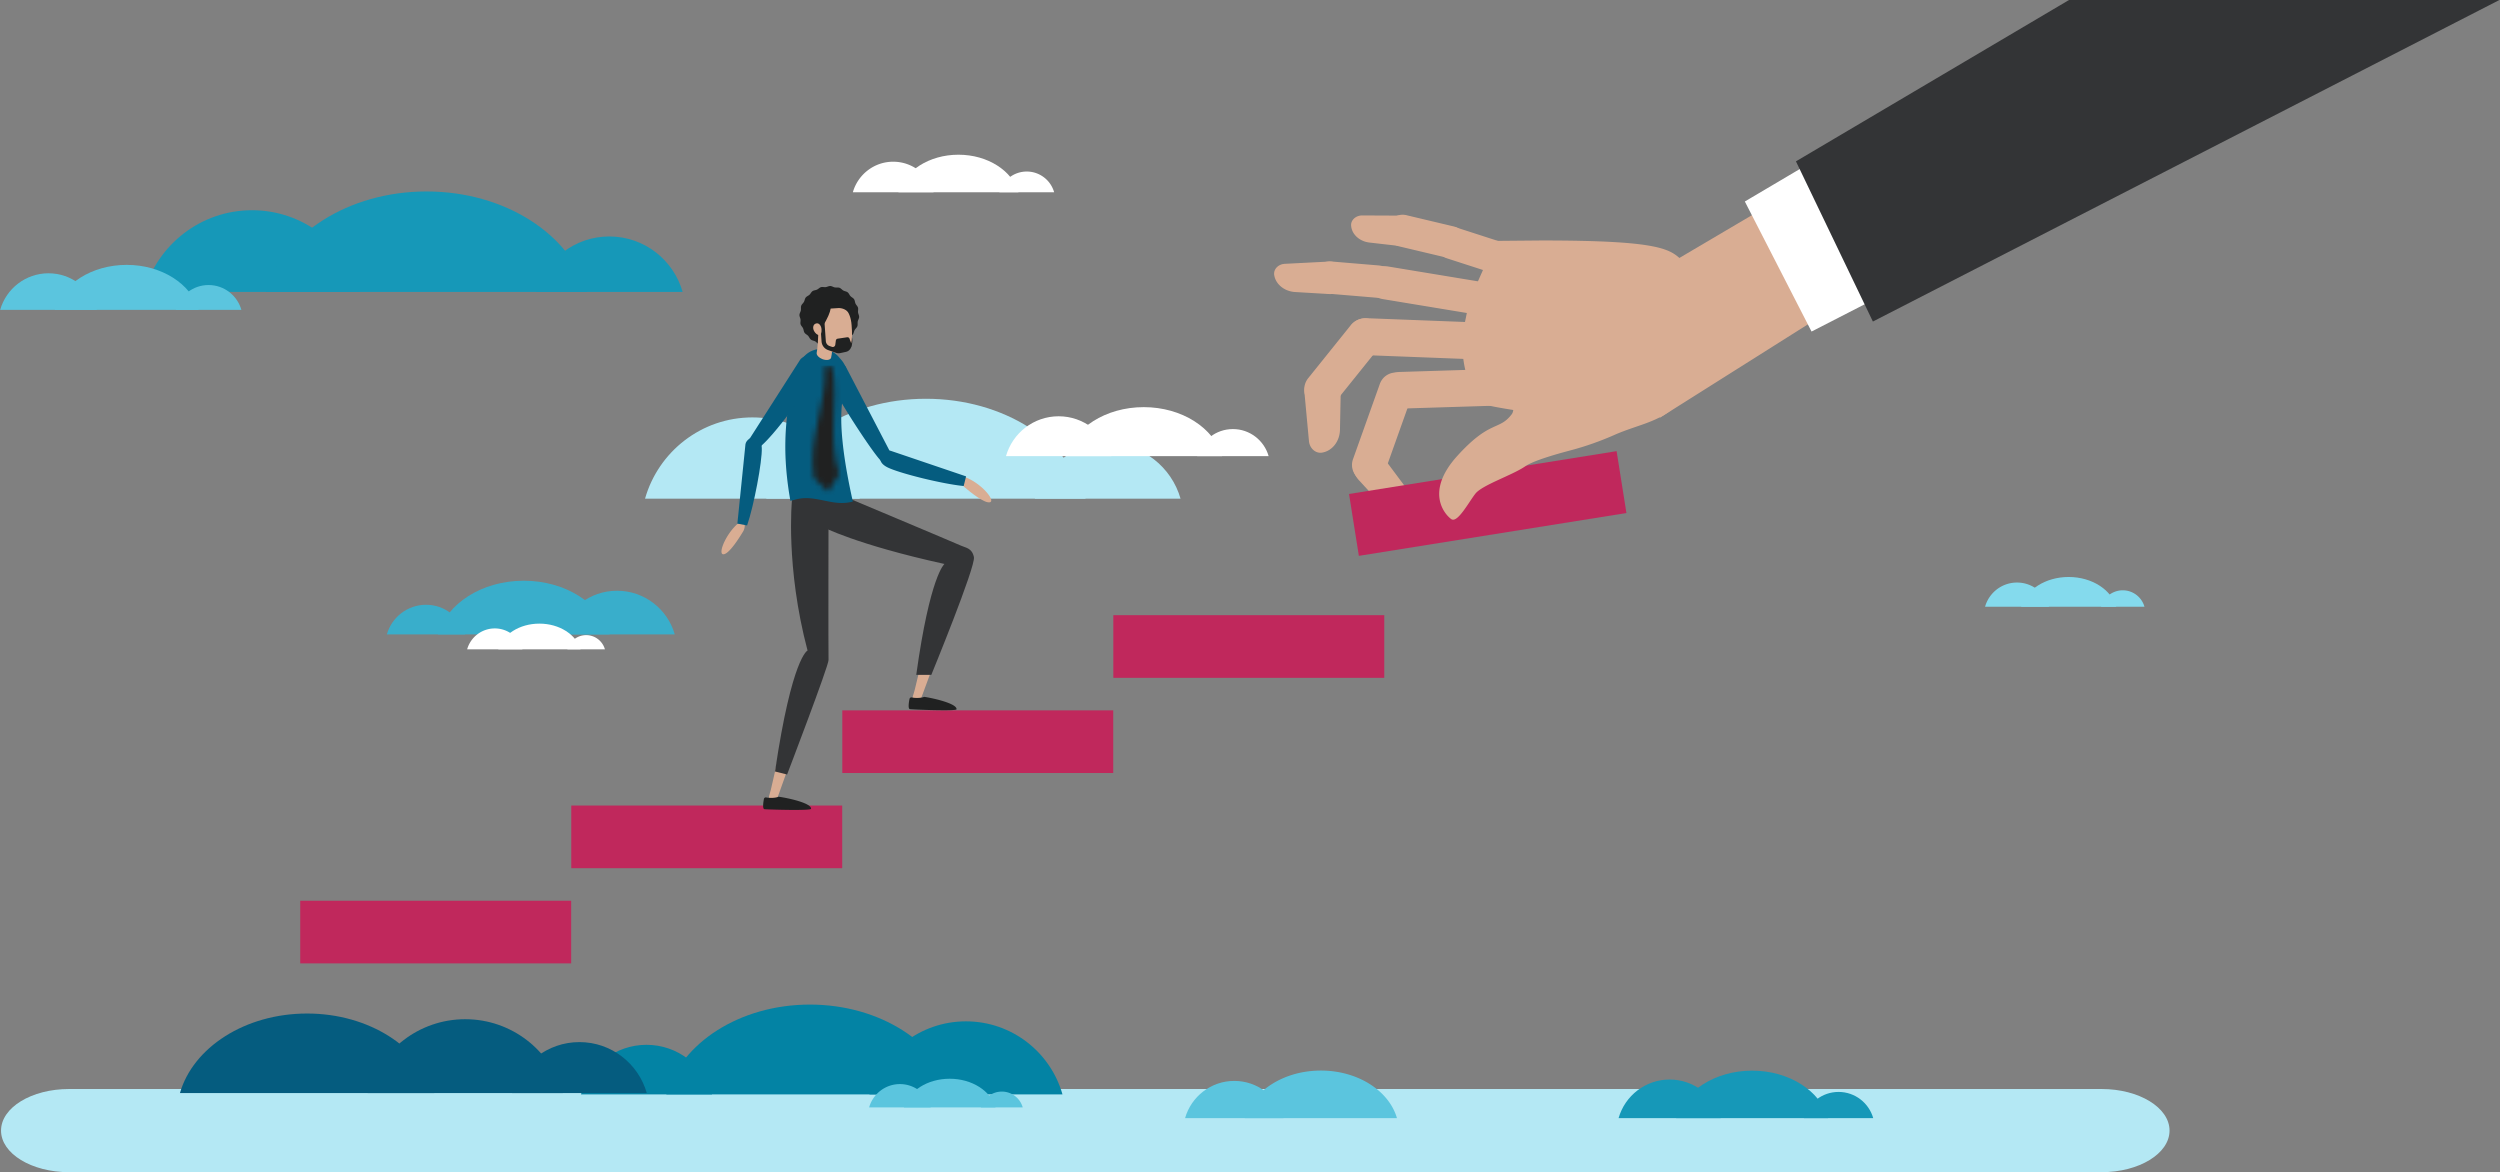 <svg xmlns="http://www.w3.org/2000/svg" width="465" height="218" fill="none"><rect width="100%" height="100%" fill="#808080" stroke="none"/><g clip-path="url(#a)"><path fill="#C0285C" d="M106.239 167.535H55.842v11.654h50.397v-11.654ZM156.651 149.831h-50.397v11.654h50.397v-11.654ZM207.063 132.127h-50.397v11.654h50.397v-11.654ZM257.475 114.423h-50.397v11.654h50.397v-11.654Z"/><path fill="#B4E8F4" d="M390.885 218.026H12.842c-6.985 0-12.649-3.463-12.649-7.736 0-4.272 5.664-7.735 12.65-7.735h378.042c6.988 0 12.649 3.463 12.649 7.735 0 4.273-5.663 7.736-12.649 7.736Z"/><path fill="#0383A4" d="M120.248 194.335c-5.791 0-10.675 3.899-12.189 9.224h24.379c-1.514-5.325-6.398-9.224-12.19-9.224ZM179.665 189.971c-8.531 0-15.726 5.745-17.956 13.589h35.914c-2.23-7.844-9.425-13.589-17.956-13.589h-.002Z"/><path fill="#0383A4" d="M123.937 203.559c2.753-9.565 13.665-16.707 26.707-16.707 13.042 0 23.954 7.142 26.707 16.707h-53.415.001Z"/><path fill="#1698B8" d="M113.336 43.983c6.479 0 11.942 4.36 13.636 10.319h-27.27c1.693-5.957 7.156-10.32 13.634-10.32ZM46.875 39.102c9.544 0 17.591 6.424 20.086 15.2H26.79c2.495-8.776 10.542-15.2 20.086-15.2Z"/><path fill="#1698B8" d="M109.211 54.302c-3.08-10.698-15.285-18.69-29.874-18.69-14.589 0-26.795 7.992-29.874 18.69h59.75-.002Z"/><path fill="#5BC5DE" d="M38.791 53.015c2.902 0 5.35 1.953 6.108 4.622H32.685c.759-2.669 3.206-4.622 6.108-4.622h-.002ZM9.025 50.83c4.274 0 7.878 2.876 8.995 6.807H.03c1.116-3.931 4.722-6.808 8.996-6.808h-.001Z"/><path fill="#5BC5DE" d="M36.943 57.637c-1.38-4.791-6.846-8.37-13.38-8.37-6.533 0-12 3.578-13.38 8.37h26.761Z"/><path fill="#84DAED" d="M394.834 109.796a4.202 4.202 0 0 1 4.036 3.053h-8.071a4.201 4.201 0 0 1 4.035-3.053ZM375.165 108.352c2.824 0 5.205 1.902 5.945 4.499h-11.889c.738-2.597 3.12-4.499 5.945-4.499h-.001Z"/><path fill="#84DAED" d="M393.613 112.849c-.911-3.166-4.523-5.53-8.842-5.53-4.318 0-7.93 2.365-8.841 5.53h17.683Z"/><path fill="#B4E8F4" d="M206.024 82.492c6.442 0 11.873 4.336 13.557 10.258h-27.112c1.684-5.922 7.116-10.258 13.557-10.258h-.002ZM139.947 77.638c9.488 0 17.49 6.387 19.97 15.112h-39.94c2.48-8.725 10.482-15.112 19.969-15.112h.001Z"/><path fill="#B4E8F4" d="M201.922 92.75c-3.063-10.636-15.196-18.58-29.701-18.58s-26.64 7.944-29.701 18.58h59.403-.001Z"/><path fill="#055C7F" d="M86.53 189.573c8.625 0 15.899 5.806 18.154 13.737H68.375c2.255-7.931 9.528-13.737 18.154-13.737Z"/><path fill="#055C7F" d="M107.774 193.83c5.952 0 10.971 4.007 12.528 9.48H95.246c1.557-5.473 6.576-9.48 12.528-9.48ZM80.772 203.31c-2.439-8.469-12.102-14.795-23.652-14.795s-21.212 6.326-23.651 14.795h47.303Z"/><path fill="#1698B8" d="M341.975 203.098c3.063 0 5.647 2.062 6.447 4.879h-12.895c.801-2.816 3.384-4.879 6.447-4.879h.001ZM310.551 200.791c4.512 0 8.318 3.038 9.497 7.187h-18.995c1.18-4.15 4.984-7.187 9.497-7.187h.001Z"/><path fill="#1698B8" d="M340.025 207.978c-1.456-5.059-7.227-8.837-14.126-8.837-6.898 0-12.669 3.778-14.126 8.837h28.252Z"/><path fill="#fff" d="M190.975 31.904a5.303 5.303 0 0 1 5.095 3.856h-10.191a5.304 5.304 0 0 1 5.095-3.856h.001ZM166.139 30.08c3.565 0 6.573 2.4 7.506 5.679h-15.012c.933-3.28 3.939-5.68 7.506-5.68Z"/><path fill="#fff" d="M189.433 35.76c-1.152-3.998-5.712-6.984-11.164-6.984s-10.014 2.986-11.164 6.984h22.328ZM229.317 79.807c3.158 0 5.823 2.127 6.648 5.031h-13.297c.826-2.904 3.49-5.03 6.649-5.03ZM196.908 77.427c4.654 0 8.578 3.132 9.794 7.411h-19.589c1.216-4.279 5.142-7.411 9.794-7.411h.001Z"/><path fill="#fff" d="M227.304 84.839c-1.502-5.216-7.454-9.112-14.567-9.112s-13.065 3.896-14.567 9.112h29.135-.001Z"/><path fill="#39AECB" d="M79.242 112.488c-3.462 0-6.383 2.331-7.289 5.515h14.578c-.906-3.184-3.827-5.515-7.289-5.515ZM114.771 109.879c-5.102 0-9.404 3.434-10.738 8.124h21.474c-1.334-4.69-5.636-8.124-10.738-8.124h.002Z"/><path fill="#39AECB" d="M81.447 118.003c1.646-5.718 8.171-9.989 15.97-9.989 7.799 0 14.324 4.271 15.97 9.989h-31.94Z"/><path fill="#5BC5DE" d="M229.577 201.05c-4.35 0-8.017 2.928-9.155 6.928h18.309c-1.137-4-4.804-6.928-9.154-6.928Z"/><path fill="#5BC5DE" d="M231.531 207.978c1.459-5.067 7.241-8.853 14.152-8.853s12.693 3.784 14.152 8.853h-28.304ZM186.34 203.033a4.046 4.046 0 0 1 3.888 2.943h-7.777a4.049 4.049 0 0 1 3.889-2.943ZM167.386 201.64c2.722 0 5.017 1.832 5.728 4.335h-11.456c.712-2.503 3.006-4.335 5.728-4.335Z"/><path fill="#5BC5DE" d="M185.163 205.975c-.878-3.051-4.36-5.329-8.52-5.329-4.16 0-7.641 2.278-8.52 5.329H185.163Z"/><path fill="#D9AD93" d="M177.382 103.009c.746-.752 1.404-1.033 2.242-.754a1.722 1.722 0 0 1 1.068 2.23l-9.382 25.452a.79.79 0 0 1-1.5-.499l.33-1.126c4.383-18.1 4.815-22.485 7.242-25.303Z"/><path fill="#D9AD93" d="M154.696 97.846c-2.576-1.964-2.342-3.73-1.808-4.775a1.712 1.712 0 0 1 2.343-1.192l24.847 10.701a.798.798 0 0 1 .187 1.346 2.734 2.734 0 0 1-2.67.908c-5.202-1.135-19.548-4.434-22.897-6.989h-.002Z"/><path fill="#202121" d="M170.513 129.817c.58.005 1.093-.075 1.398-.204 2.023.306 6.141 1.304 6.002 2.321-.05.374-8.102.044-8.661-.028-.394-.049-.22-1.219-.084-1.906a.353.353 0 0 1 .421-.275c.265.055.581.088.923.092h.001Z"/><path fill="#333436" d="M152.989 97.989s6.217 3.293 22.675 6.908c0 0-2.682 2.146-5.242 20.624h2.804s8.289-20.191 7.924-21.904c-.366-1.713-1.524-1.713-2.439-2.142-.914-.429-23.467-9.894-23.467-9.894l-3.824 1.264 1.568 5.144h.001Z"/><path fill="#D9AD93" d="M150.348 121.528c.739-.76 1.393-1.048 2.234-.778a1.722 1.722 0 0 1 1.091 2.219l-9.112 25.55a.79.79 0 0 1-.985.489.796.796 0 0 1-.521-.973l.318-1.128c4.192-18.145 4.579-22.535 6.975-25.379Z"/><path fill="#fff" d="M147.709 97.274c.733-3.163 2.434-3.67 3.602-3.606.078-.015.159-.028.242-.032a1.715 1.715 0 0 1 1.798 1.691l.422 27.135a.791.791 0 0 1-1.148.72 2.75 2.75 0 0 1-1.917-2.076c-1.094-5.23-3.954-19.72-3.001-23.833l.002.001Z"/><path fill="#202121" d="M143.43 148.408c.58 0 1.091-.087 1.396-.22 2.027.285 6.156 1.24 6.028 2.257-.047.375-8.103.129-8.662.065-.394-.046-.233-1.217-.103-1.905a.353.353 0 0 1 .418-.28c.265.052.582.081.925.081l-.002.002Z"/><path fill="#333436" d="m144.154 143.497 2.245.562s7.761-20.288 7.708-21.299c-.054-1.01 0-30.052 0-30.052l-3.983-1.145-2.823 1.493s-1.229 12.331 2.904 27.949c0 0-2.886 1.152-6.053 22.492h.002Z"/><path fill="#055C7F" d="M146.404 88.938a52.505 52.505 0 0 1-.253-3.015 48.07 48.07 0 0 1-.074-3.747 47.3 47.3 0 0 1 .236-3.992c.257-2.53.712-4.9 1.3-7.162a26.36 26.36 0 0 1 1.152-3.468c1.236-2.972 5.161-3.587 7.256-1.152l.452.526c1.159 1.342 1.471 3.205.858 4.872-.671 1.835-1.06 4.567-.744 8.885.02.265.042.536.066.814.038.394.08.798.123 1.219a80.595 80.595 0 0 0 .78 5.273l.121.661.098.523c.077.418.163.85.251 1.287a125.76 125.76 0 0 0 .603 2.816c-1.137.342-2.437.334-3.627.151-2.002-.306-3.997-.979-6.004-.72-.672.086-1.326.275-1.982.453a67.213 67.213 0 0 1-.474-3.059 52.47 52.47 0 0 1-.14-1.167l.002.002Z"/><path fill="#202121" d="M159.804 58.962c.01-.293-.175-.573-.21-.854-.035-.29.077-.605 0-.88-.079-.279-.343-.487-.464-.746-.122-.262-.113-.599-.274-.836-.16-.238-.475-.356-.67-.565-.195-.21-.29-.534-.517-.71-.225-.177-.56-.192-.812-.332-.248-.139-.438-.416-.71-.515-.267-.098-.589-.007-.874-.062-.277-.054-.543-.26-.834-.27-.291-.009-.57.177-.85.212-.289.036-.604-.078-.877 0-.278.08-.485.344-.743.466-.261.123-.597.113-.833.274-.238.162-.354.477-.563.673-.209.196-.532.291-.708.519-.176.226-.191.563-.33.815-.138.25-.415.44-.513.713-.098.268-.007.592-.062.877-.054.279-.259.545-.268.837-.01.293.176.573.21.854.036.29-.077.605 0 .88.08.279.343.487.464.746.123.262.113.599.274.836.161.238.475.356.67.565.195.21.29.534.517.71.225.177.561.192.812.332.249.139.438.416.71.515.267.098.59.007.874.062.278.054.543.26.834.27.291.009.57-.177.851-.212.288-.036.603.078.876 0 .278-.08.485-.344.744-.466.261-.123.596-.113.832-.274.238-.162.355-.477.563-.673.209-.196.532-.291.708-.519.176-.226.191-.563.33-.815.139-.25.415-.44.514-.713.097-.268.007-.592.062-.877.053-.279.258-.545.267-.837Z"/><path fill="#202121" d="M158.26 64.688s.551-1.16.099-2.269c-.452-1.108-.933.075-.933.075l.834 2.193v.001ZM151.066 61.432c.05.118.707 2.36 1.072 2.426.5.09.478-1.604.478-1.604l-1.548-.822h-.002ZM157.99 59.186s.606-1.048.25-1.859c-.338-.77-.979-1.612-3.865-1.282a.86.86 0 0 0-.759.798l-.083 1.177 4.459 1.168-.002-.002Z"/><path fill="#D9AD93" d="M152.454 60.894c.123 1.717.353 3.13 1.368 3.932.356.281.809.532 1.358.652.342.075.721.097 1.136.043 1.083-.142 1.651-.665 1.928-1.455.318-.906.255-2.163.152-3.602-.194-2.697-1.623-3.971-3.263-3.852-1.641.118-2.873 1.587-2.679 4.282Z"/><path fill="#D9AD93" d="m152.252 61.04 2.827.086c-.011.389-.185 4.08-.502 5.438-.157.41-.878.515-1.61.234-.658-.252-1.098-.731-1.068-1.124h-.003c.19-.815.315-3.277.356-4.634Z"/><path fill="#202121" d="M151.129 61.62s.695.257 1.321-.323c.826-.764 1.66-2.488 1.899-3.283.419-1.398.035-1.804.035-1.804s-2.721.032-3.36.898c-.956 1.296.106 4.513.106 4.513h-.001Z"/><path fill="#202121" d="m153.323 59.52.281 3.934c.03.415.302.772.695.907l.451.156a.464.464 0 0 0 .611-.38l.107-.797a.405.405 0 0 1 .34-.346l1.762-.263a.403.403 0 0 1 .437.26l.276.745a1.29 1.29 0 0 1-.932 1.71l-1.061.23c-.227.05-.462.04-.684-.021l-.051-.014-.03-.01h-.002l-.347-.12-1.137-.393a1.833 1.833 0 0 1-1.229-1.605l-.281-3.933.793-.057.001-.003Z"/><path fill="#D9AD93" d="M151.256 61.051c.039.585.667 1.292 1.089 1.264.421-.03.494-.51.456-1.094-.039-.585-.418-1.108-.84-1.08-.422.028-.744.324-.706.909l.001.001Z"/><path fill="#202121" d="m154.135 57.417 1.731-.11a2.415 2.415 0 0 1 1.618.49l.629.48-.913-1.573-1.426-.434-1.758.245.119.902Z"/><path fill="#D9AD93" d="M178.601 88.858c-.036.65.235 1.277.729 1.699 1.267 1.081 3.727 3.037 4.738 2.877 1.392-.221-2.133-4.27-5.447-4.946l-.02.37Z"/><path fill="#055C7F" d="M153.973 70.05c-.742-2.142 1.151-2.543 1.198-2.576.554-.39 1.779.11 2.198.825l8.538 16.406c.164.25-.284 1.376-.527 1.549a.537.537 0 0 1-.266.098c-.671.193-1.549-.937-1.993-1.498-2.178-2.757-8.182-12.017-9.147-14.802l-.001-.002Z"/><path fill="#055C7F" d="M179.243 90.398c-3.832-.355-12.028-2.378-14.203-3.488-1.804-.921-1.22-2.007-1.209-2.059.116-.612 1.128-1.197 1.84-1.001l14.02 4.757-.447 1.792-.001-.001ZM152.046 68.969c.929-2.067-.921-2.636-.965-2.673-.516-.438-1.782-.05-2.262.625l-9.962 15.576c-.184.234.198.549.425.742a.54.54 0 0 0 .255.121c.652.254 1.542.002 2.082-.466 2.815-2.435 9.218-11.237 10.426-13.924l.001-.001Z"/><path fill="#D9AD93" d="M138.373 97.01a2.09 2.09 0 0 1-.154 1.844c-.86 1.428-2.572 4.068-3.582 4.238-1.389.234.672-4.73 3.598-6.426l.136.345.002-.001Z"/><path fill="#055C7F" d="M138.96 97.731c1.268-3.648 2.836-11.971 2.731-14.418-.086-2.03-1.313-1.947-1.364-1.96-.603-.148-1.554.533-1.671 1.265l-1.506 14.778 1.811.335h-.001Z"/><mask id="b" width="6" height="24" x="151" y="68" maskUnits="userSpaceOnUse" style="mask-type:alpha"><path fill="#2B596E" d="M153.401 68.126c.398 7.302-3.201 13.224-2.019 20.807.844.881 1.755 1.704 2.647 2.537.722-1.06 1.424-2.112 2.034-3.242-2.204-7.327-.01-13.164-1.263-20.128-.467.002-.934.017-1.402.028l.003-.002Z"/></mask><g mask="url(#b)"><path fill="#202121" d="M150 68v24h7V68h-7Z"/></g><path fill="#fff" d="M109.028 118.134a3.63 3.63 0 0 1 3.487 2.64h-6.976a3.63 3.63 0 0 1 3.487-2.64h.002ZM92.027 116.886c2.442 0 4.5 1.644 5.138 3.888H86.889a5.348 5.348 0 0 1 5.137-3.888h.001Z"/><path fill="#fff" d="M107.972 120.774c-.788-2.736-3.911-4.78-7.642-4.78-3.732 0-6.854 2.044-7.642 4.78h15.284Z"/><path fill="#D9AD93" d="m257.648 87.552 4.99-13.998a3.194 3.194 0 0 0-1.922-4.079 3.175 3.175 0 0 0-4.064 1.93l-4.99 13.996a3.193 3.193 0 0 0 1.922 4.08 3.175 3.175 0 0 0 4.064-1.93Z"/><path fill="#D9AD93" d="m261.672 90.941-4.198-5.63c-1.403-1.689-3.697-2.092-5.007-.877-1.253 1.163-1.114 3.36.311 4.906l5.945 6.454c.921 1 2.33 1.163 3.089.36 1.213-1.283 1.152-3.478-.142-5.214l.002.001ZM249.234 79.933l.14-7.036c-.081-2.199-1.787-3.906-3.722-3.724-1.852.174-3.195 2.015-3 4.113l.813 8.752c.126 1.354 1.23 2.337 2.417 2.153 1.899-.296 3.308-2.086 3.351-4.257h.001ZM253.899 66.05l20.868.802a3.429 3.429 0 0 0 3.552-3.302 3.43 3.43 0 0 0-3.289-3.565l-20.868-.801a3.429 3.429 0 0 0-3.552 3.302 3.43 3.43 0 0 0 3.289 3.565Z"/><path fill="#D9AD93" d="m248.539 74.557 7.924-9.863a3.37 3.37 0 0 0-.504-4.725 3.339 3.339 0 0 0-4.707.506l-7.924 9.863a3.37 3.37 0 0 0 .504 4.725 3.339 3.339 0 0 0 4.707-.506ZM240.891 54.317l6.438.38c2.013.007 3.578-1.459 3.417-3.2-.154-1.665-1.834-2.935-3.755-2.836l-8.01.41c-1.239.064-2.142 1.017-1.977 2.089.265 1.712 1.9 3.04 3.885 3.158l.002-.001ZM257.226 55.637l16.953 2.8c1.994.329 3.822-.763 4.086-2.439.264-1.676-1.139-3.302-3.131-3.631l-16.953-2.8c-1.994-.33-3.823.763-4.087 2.438-.263 1.676 1.139 3.302 3.132 3.632Z"/><path fill="#D9AD93" d="m247.44 54.655 8.539.715c2.009.169 3.721-1.038 3.825-2.697.105-1.658-1.44-3.139-3.448-3.307l-8.54-.716c-2.008-.168-3.72 1.038-3.825 2.698-.104 1.657 1.44 3.139 3.449 3.307ZM254.726 45.115l6.114.7c1.921.113 3.553-1.186 3.56-2.834.007-1.578-1.481-2.864-3.324-2.872l-7.688-.036c-1.19-.005-2.141.846-2.081 1.862.095 1.626 1.534 2.965 3.419 3.18ZM269.173 48.064l16.274 5.261a2.986 2.986 0 0 0 3.761-1.936 3.002 3.002 0 0 0-1.929-3.776l-16.273-5.262a2.987 2.987 0 0 0-3.762 1.937 3.003 3.003 0 0 0 1.929 3.776Z"/><path fill="#D9AD93" d="m260.207 45.816 8.807 2.092a2.966 2.966 0 0 0 3.57-2.21 2.978 2.978 0 0 0-2.203-3.584l-8.807-2.092a2.966 2.966 0 0 0-3.57 2.21 2.978 2.978 0 0 0 2.203 3.584ZM289.201 77.96c11.531-3.46 23.884-6.02 24.23-6.573l-.346-22.71c-2.345-2.332-3.897-3.96-26.515-3.947l-8.344.076-3.997 9.036a21.439 21.439 0 0 0-1.396 4.368l-.405 1.976a20.114 20.114 0 0 0 1.225 11.988l1.006 2.338c.528 1.391 15.184 2.495 14.545 3.45l-.003-.001Z"/><path fill="#D9AD93" d="m260.558 75.999 23.669-.734a3.404 3.404 0 0 0 3.29-3.513 3.402 3.402 0 0 0-3.5-3.302l-23.669.734a3.404 3.404 0 0 0-3.29 3.513 3.402 3.402 0 0 0 3.5 3.302ZM350.079 51.614l-9.406-20.328-42.905 25.3 10.98 21.106 41.331-26.078Z"/><path fill="#fff" d="m499.591-21.804-31.174-25.73-143.878 85.012 12.408 24.191 162.644-83.473Z"/><path fill="#333436" d="M511-23.667 477.923-55 334.045 30.01l14.311 29.796L511-23.667Z"/><path fill="#C0285C" d="M300.688 83.913 250.92 91.88l1.828 11.509 49.769-7.966-1.829-11.508Z"/><path fill="#D9AD93" d="M313.491 72.35c-2.16-4.796-4.848-8.403-12.705-9.97-6.279-1.25-10.965-.624-14.448 1.603-3.595 2.3-6.227 6.309-5.088 10.432.292 1.054.37 2.058-.074 2.644l-.02.026c-2.351 3.067-3.973.959-10.085 7.699-6.113 6.74-2.299 10.943-1.143 11.768 1.154.823 3.213-3.081 4.484-4.716 1.272-1.635 6.881-3.438 9.31-5.119 1.422-.983 5.33-2.14 8.329-2.932a55.195 55.195 0 0 0 8.245-2.895c3.901-1.726 7.721-2.303 10.584-4.689.907-.756 1.913-2.972 2.613-3.852h-.002Z"/></g><defs><clipPath id="a"><path fill="#fff" d="M0-.495h465v219H0z"/></clipPath></defs></svg>